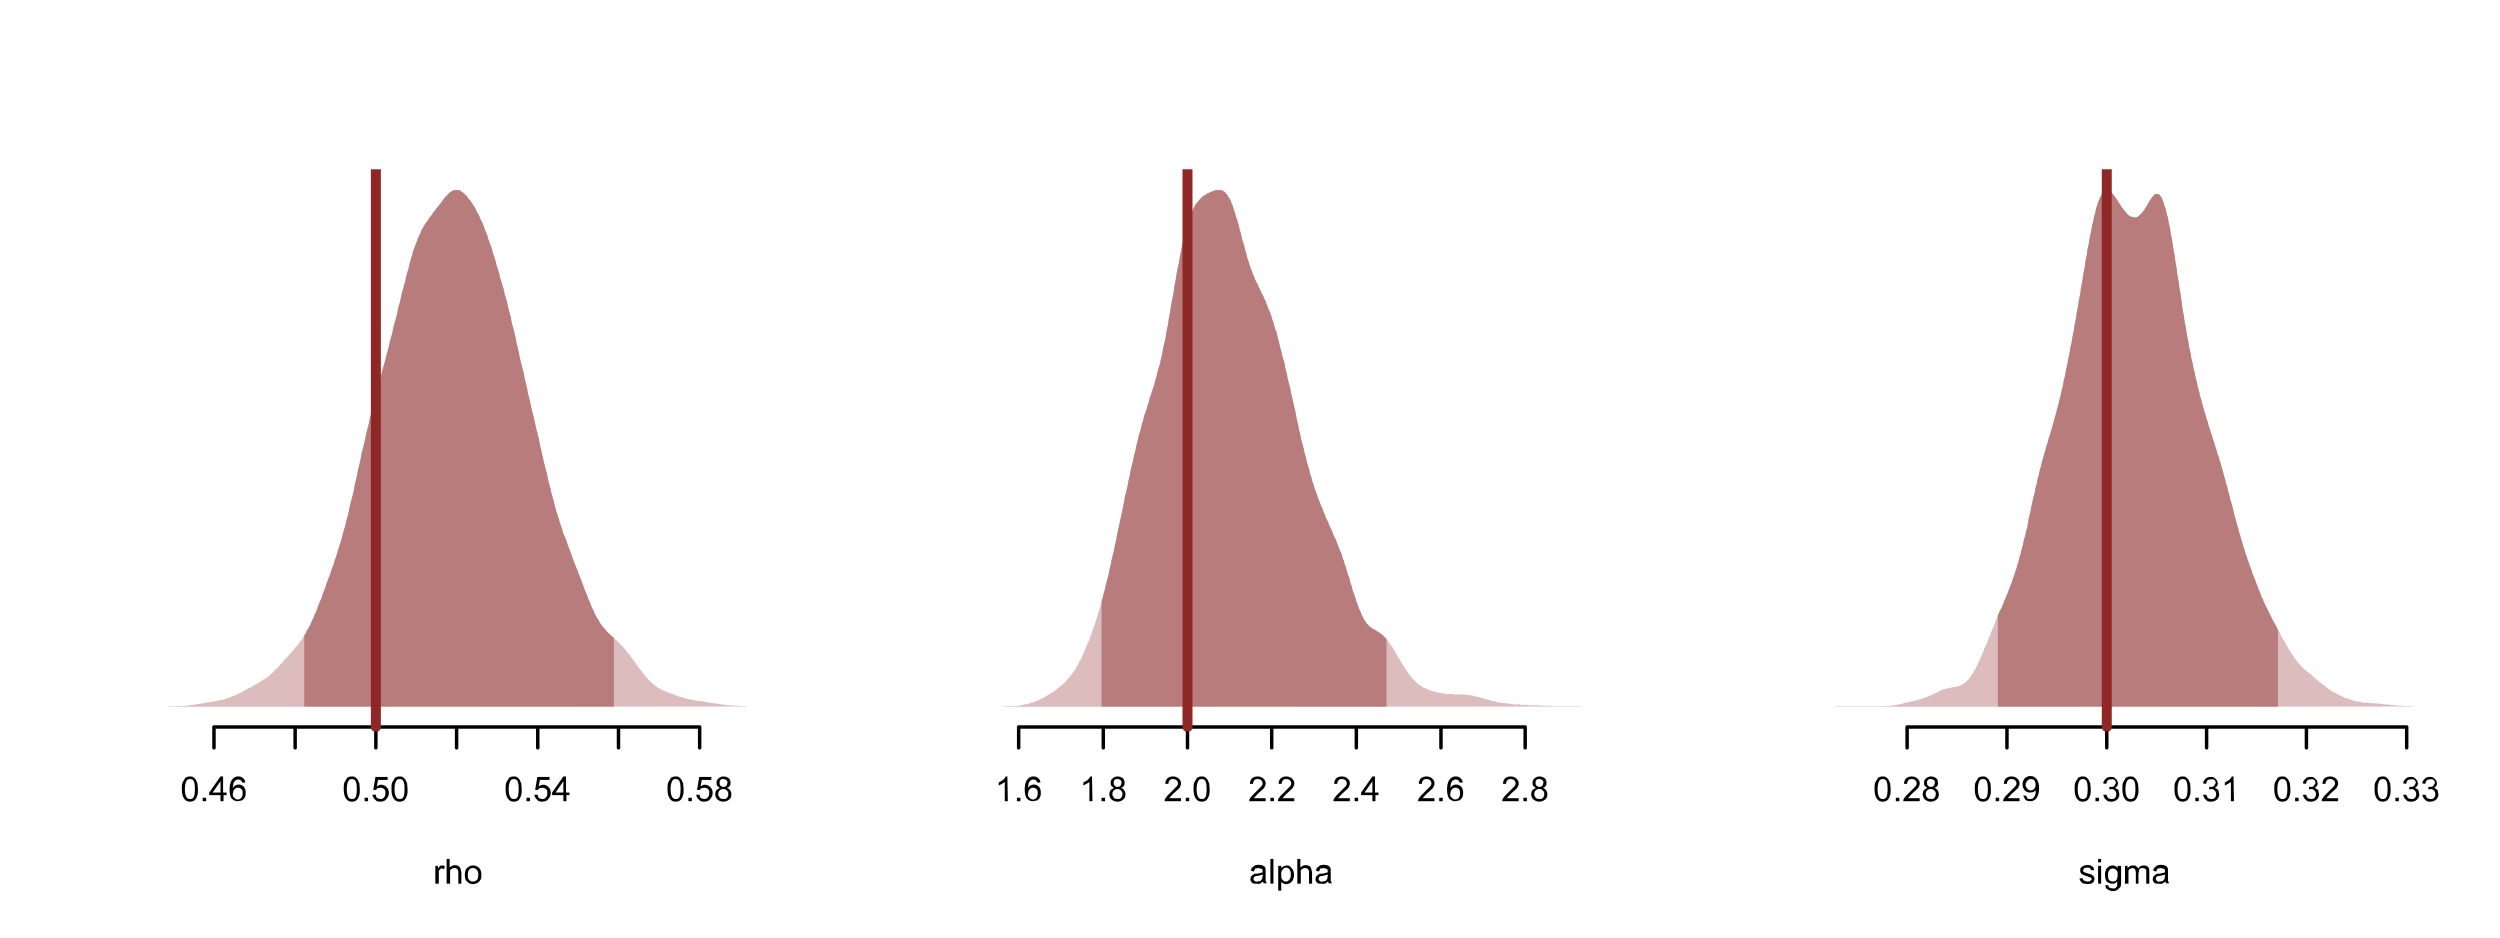<svg xmlns="http://www.w3.org/2000/svg" xmlns:xlink="http://www.w3.org/1999/xlink" viewBox="0 0 576 216"><defs><symbol overflow="visible" id="u"><path d="M.4-1.3h.7l.3.6c.2.2.4.2.6.2l.6-.1L3-1l.3-.7v-.8-.2c0 .3-.3.4-.5.6L2-2c-.5 0-.9-.2-1.2-.5-.3-.4-.5-.8-.5-1.4 0-.6.2-1 .5-1.4.4-.3.8-.5 1.3-.5.4 0 .7.1 1 .3.3.2.6.5.7.9.2.3.3.9.3 1.6 0 .7-.1 1.3-.3 1.7a2 2 0 01-.7 1c-.3.2-.7.3-1 .3-.5 0-.9-.1-1.2-.4l-.5-1zm2.9-2.5c0-.4-.1-.7-.3-1a1 1 0 00-.8-.3 1 1 0 00-.8.4c-.2.2-.4.5-.4 1 0 .3.2.6.4.8.2.3.5.4.8.4.3 0 .6-.1.8-.4.2-.2.3-.5.3-1zm0 0"/></symbol><symbol overflow="visible" id="a"><path d="M.3-2.8c0-.7 0-1.2.2-1.6l.6-1c.3-.2.7-.3 1-.3.4 0 .6 0 .9.2l.5.5.4.9.1 1.3c0 .7 0 1.2-.2 1.6a2 2 0 01-.6 1c-.3.2-.6.3-1 .3-.6 0-1-.2-1.3-.6C.5-1 .3-1.7.3-2.8zm.7 0c0 1 .2 1.6.4 1.9.2.3.5.4.8.4.3 0 .6-.1.8-.4.2-.3.3-1 .3-1.9 0-1-.1-1.5-.3-1.9-.2-.3-.5-.4-.8-.4-.4 0-.6.1-.8.4-.2.3-.4 1-.4 1.9zm0 0"/></symbol><symbol overflow="visible" id="c"><path d="M2.6 0v-1.4H0V-2l2.6-3.7h.6V-2H4v.6h-.7V0zm0-2v-2.6L.8-2zm0 0"/></symbol><symbol overflow="visible" id="d"><path d="M4-4.3h-.8L3-4.7a1 1 0 00-.7-.3 1 1 0 00-.6.2c-.2.1-.4.4-.5.7L1-3a1.6 1.6 0 012.6-.3c.3.4.4.8.4 1.4 0 .3 0 .6-.2 1-.1.3-.4.5-.6.7l-1 .2c-.5 0-1-.2-1.4-.6C.5-1 .3-1.7.3-2.7c0-1 .2-1.8.6-2.3.4-.5.8-.7 1.4-.7.5 0 .8.1 1.1.4.3.2.5.6.5 1zM1-1.8l.1.7.5.5A1 1 0 003-.8c.2-.3.3-.6.3-1s0-.7-.3-1a1 1 0 00-.8-.3 1 1 0 00-.8.4c-.2.2-.3.5-.3.9zm0 0"/></symbol><symbol overflow="visible" id="e"><path d="M.3-1.5h.8c0 .3.1.6.3.8l.7.2c.4 0 .7-.1.9-.4.2-.2.3-.5.3-1 0-.4 0-.7-.3-.9-.2-.2-.5-.3-.9-.3l-.6.1-.4.4H.5l.5-3h2.8v.7H1.6l-.3 1.5c.3-.2.6-.4 1-.4.5 0 1 .2 1.3.6.3.3.5.7.5 1.3 0 .5-.2 1-.5 1.3-.3.5-.8.7-1.5.7C1.6.1 1.2 0 1-.3.6-.6.4-1 .3-1.5zm0 0"/></symbol><symbol overflow="visible" id="f"><path d="M1.4-3l-.6-.5C.6-3.7.6-4 .6-4.2c0-.4.1-.8.4-1 .3-.3.7-.5 1.2-.5s.9.2 1.2.4c.3.3.4.7.4 1 0 .4 0 .6-.2.8-.1.2-.3.3-.6.4a1.6 1.6 0 011 1.5c0 .5-.1.9-.5 1.2a2 2 0 01-1.3.5c-.6 0-1-.2-1.4-.5C.5-.7.3-1.1.3-1.6c0-.4.1-.7.3-1l.8-.5zm-.1-1.3c0 .3 0 .5.2.7.2.2.4.3.7.3.3 0 .5-.1.7-.3l.2-.6c0-.3 0-.5-.3-.7a1 1 0 00-.6-.2c-.3 0-.5 0-.7.2-.2.2-.2.4-.2.6zM1-1.6c0 .2 0 .4.2.5 0 .2.2.4.4.5l.6.1c.3 0 .6 0 .8-.3.2-.2.3-.5.3-.8 0-.3 0-.6-.3-.8-.2-.3-.5-.4-.8-.4A1.1 1.1 0 001-1.6zm0 0"/></symbol><symbol overflow="visible" id="g"><path d="M.5 0v-4.1h.6v.6l.5-.6.4-.1c.3 0 .5 0 .7.2l-.2.7a1 1 0 00-.5-.2c-.2 0-.3 0-.4.2l-.3.3v3zm0 0"/></symbol><symbol overflow="visible" id="h"><path d="M.5 0v-5.7h.7v2a1.7 1.7 0 012-.4c.3.2.4.4.5.6l.2.9V0h-.7v-2.6c0-.3-.1-.6-.3-.8a.9.9 0 00-.6-.2c-.2 0-.4 0-.6.2-.2 0-.3.2-.4.4v3zm0 0"/></symbol><symbol overflow="visible" id="i"><path d="M.3-2c0-.8.2-1.4.6-1.7a2 2 0 011.3-.5c.5 0 1 .2 1.4.6.3.3.5.8.5 1.5 0 .5 0 1-.2 1.2-.2.3-.4.6-.7.7a2 2 0 01-1 .3c-.6 0-1-.2-1.4-.6C.4-.8.3-1.4.3-2zM1-2c0 .5 0 .9.3 1.1.2.3.5.4.9.4.3 0 .6-.1.9-.4.2-.2.3-.6.3-1.2 0-.5-.1-.9-.4-1.1-.2-.3-.5-.4-.8-.4-.4 0-.7.1-.9.4-.2.2-.3.6-.3 1.1zm0 0"/></symbol><symbol overflow="visible" id="m"><path d="M3 0h-.7v-4.4l-.7.4-.7.4v-.7l1-.6c.3-.3.5-.5.6-.8h.4zm0 0"/></symbol><symbol overflow="visible" id="n"><path d="M4-.7V0H.2l.1-.5.5-.7.9-.9 1.2-1.2c.3-.3.4-.6.4-.8a1 1 0 00-.3-.7c-.2-.2-.5-.3-.8-.3-.3 0-.6 0-.8.3-.2.2-.3.5-.3.8H.4c0-.6.2-1 .5-1.3a2 2 0 011.3-.4c.5 0 1 .2 1.3.5.3.3.5.6.5 1 0 .3 0 .5-.2.8 0 .2-.2.4-.4.6l-1.1 1a12.3 12.3 0 00-1 1.1zm0 0"/></symbol><symbol overflow="visible" id="o"><path d="M3.2-.5l-.7.5a2 2 0 01-.8 0c-.5 0-.8 0-1-.2a1 1 0 01-.4-.9l.1-.5.4-.4.5-.3h.6l1.2-.3v-.2c0-.3 0-.5-.2-.6l-.7-.2-.8.1-.3.7L.4-3c0-.3.2-.6.3-.7l.6-.5a2.9 2.9 0 011.8 0l.5.3.2.5v2.8l.3.5h-.8l-.1-.5zm0-1.6L2-1.8a3 3 0 00-.6.1.6.6 0 00-.2 1c.2.2.4.3.7.2l.7-.1.4-.5.1-.7zm0 0"/></symbol><symbol overflow="visible" id="p"><path d="M.5 0v-5.7h.7V0zm0 0"/></symbol><symbol overflow="visible" id="q"><path d="M.5 1.6v-5.7h.7v.5l.5-.4.6-.2c.4 0 .7 0 1 .3l.6.7a2.8 2.8 0 010 2.3 1.7 1.7 0 01-1.6 1c-.2 0-.4 0-.6-.2-.2 0-.4-.2-.5-.3v2zM1.2-2c0 .5 0 .9.3 1.1.2.3.4.4.8.4.3 0 .5-.1.7-.4.3-.2.4-.6.4-1.2 0-.5-.1-.9-.3-1.2a1 1 0 00-.8-.4c-.3 0-.6.2-.8.5-.2.2-.4.6-.3 1.2zm0 0"/></symbol><symbol overflow="visible" id="b"><path d="M.7 0v-.8h.8V0zm0 0"/></symbol><symbol overflow="visible" id="v"><path d="M.3-1.5H1l.4.8.7.2c.4 0 .6 0 .9-.3.2-.2.3-.5.3-.9a1 1 0 00-.3-.7c-.2-.3-.5-.4-.8-.4l-.5.1v-.6H2c.3 0 .6 0 .8-.2l.4-.7c0-.3-.1-.5-.3-.7A1 1 0 002-5a1 1 0 00-.7.2c-.1.2-.3.5-.3.8l-.7-.1c0-.5.3-.8.6-1.1.3-.3.7-.4 1.1-.4.3 0 .6 0 .9.2l.6.6.2.7A1.2 1.2 0 013-3.1l.8.5.2 1c0 .4-.1.8-.5 1.2a2 2 0 01-1.4.5C1.6.1 1.2 0 1-.3.6-.6.4-1 .3-1.5zm0 0"/></symbol><symbol overflow="visible" id="w"><path d="M.2-1.2l.7-.1c0 .2.2.5.4.6l.7.2c.3 0 .6 0 .7-.2C3-.8 3-1 3-1c0-.2 0-.3-.2-.4L2-1.7a6 6 0 01-1-.4 1 1 0 01-.5-.4A1 1 0 01.4-3v-.5L.9-4l.5-.2a2.4 2.4 0 011.4 0l.6.4.2.7h-.7l-.2-.4a1 1 0 00-.7-.2l-.7.1L1-3l.1.2.3.2.6.2 1 .3.5.4.2.6-.2.6c-.2.3-.4.4-.6.5L2 .1C1.5 0 1 0 .8-.2.5-.5.3-.8.2-1.2zm0 0"/></symbol><symbol overflow="visible" id="x"><path d="M.5-4.9v-.8h.7v.8zM.5 0v-4.1h.7V0zm0 0"/></symbol><symbol overflow="visible" id="y"><path d="M.4.3l.7.1c0 .2 0 .4.2.5l.7.2c.3 0 .6 0 .8-.2.1-.1.3-.3.3-.5v-1c-.2.4-.6.6-1 .6C1.4 0 1-.2.6-.6.4-1 .3-1.5.3-2.1c0-.4 0-.7.2-1 .1-.4.3-.6.6-.8.3-.2.6-.3 1-.3s.8.2 1.1.6v-.5H4v3.5c0 .7 0 1.1-.2 1.4l-.6.6c-.3.2-.7.3-1 .3a2 2 0 01-1.3-.4C.5 1.1.4.8.4.3zM1-2c0 .5 0 .9.3 1.2.2.2.5.3.8.3.3 0 .6-.1.8-.3.2-.3.3-.7.3-1.2s0-.9-.3-1.1a1 1 0 00-1.6 0c-.2.2-.3.6-.3 1zm0 0"/></symbol><symbol overflow="visible" id="z"><path d="M.5 0v-4.1h.6v.6a1.4 1.4 0 011.3-.7c.3 0 .5 0 .7.2l.5.5c.3-.5.7-.7 1.2-.7.4 0 .7.1 1 .3.2.3.3.6.3 1V0h-.7v-2.6-.6L5-3.5a.8.8 0 00-.4-.1 1 1 0 00-.8.3l-.2 1V0H3v-2.7l-.2-.7-.6-.2a1 1 0 00-.5.2c-.2 0-.3.2-.4.4v3zm0 0"/></symbol><clipPath id="j"><path d="M39 162h134v1H39zm0 0"/></clipPath><clipPath id="k"><path d="M39 43h134v120H39zm0 0"/></clipPath><clipPath id="l"><path d="M85 39h3v129.5h-3zm0 0"/></clipPath><clipPath id="r"><path d="M231 162h134v1H231zm0 0"/></clipPath><clipPath id="s"><path d="M231 43h132v120H231zm0 0"/></clipPath><clipPath id="t"><path d="M272 39h3v129.5h-3zm0 0"/></clipPath><clipPath id="A"><path d="M423 162h134v1H423zm0 0"/></clipPath><clipPath id="B"><path d="M430 43h127v120H430zm0 0"/></clipPath><clipPath id="C"><path d="M484 39h3v129.5h-3zm0 0"/></clipPath></defs><path fill="#fff" d="M0 0h576v216H0z"/><path d="M49.3 167.5h111.9M49.3 167.5v4.8M68 167.5v4.8M86.6 167.5v4.8M105.2 167.5v4.8M123.9 167.5v4.8M142.5 167.5v4.8M161.2 167.5v4.8" fill="none" stroke-width=".8" stroke-linecap="round" stroke-linejoin="round" stroke="#000" stroke-miterlimit="10"/><use xlink:href="#a" x="41.6" y="184.6"/><use xlink:href="#b" x="46" y="184.6"/><use xlink:href="#c" x="48.2" y="184.6"/><use xlink:href="#d" x="52.6" y="184.6"/><use xlink:href="#a" x="78.9" y="184.6"/><use xlink:href="#b" x="83.3" y="184.6"/><use xlink:href="#e" x="85.5" y="184.6"/><use xlink:href="#a" x="89.9" y="184.6"/><use xlink:href="#a" x="116.2" y="184.6"/><use xlink:href="#b" x="120.6" y="184.6"/><use xlink:href="#e" x="122.8" y="184.6"/><use xlink:href="#c" x="127.2" y="184.6"/><use xlink:href="#a" x="153.5" y="184.6"/><use xlink:href="#b" x="157.9" y="184.6"/><use xlink:href="#e" x="160.1" y="184.6"/><use xlink:href="#f" x="164.5" y="184.6"/><use xlink:href="#g" x="99.8" y="203.6"/><use xlink:href="#h" x="102.4" y="203.6"/><use xlink:href="#i" x="106.8" y="203.6"/><g clip-path="url(#j)"><path d="M39 162.8h133" fill="none" stroke-width=".1" stroke-linecap="round" stroke-linejoin="round" stroke="#bebebe" stroke-miterlimit="10"/></g><g clip-path="url(#k)"><path d="M37.1 162.8h3.5l.6-.1h1.1l.2-.1h.8l.9-.2h.5l.3-.1.5-.1h.3l1-.2h.3l.6-.2h.8l.5-.2h.6l.2-.1h.3l.5-.2h.3l.3-.1h.3l.5-.2.3-.1.2-.1h.3l.3-.2.5-.2.3-.1.3-.1.2-.1.3-.1.3-.2.2-.1.3-.1.5-.3.3-.2.3-.1.3-.2.5-.3.3-.1.2-.2.3-.1.3-.2.5-.3.3-.1.5-.4.3-.1.3-.2.2-.2.3-.1.3-.2.3-.2.2-.2.3-.2.3-.2.2-.3.3-.2.3-.3.2-.3.3-.2.3-.3.3-.3.2-.3.3-.3.3-.3.8-1 .3-.2.2-.3.3-.3.5-.6.3-.3.3-.3.2-.4.3-.3.3-.3.3-.3.2-.4.3-.4.3-.3.2-.4.3-.5.3-.4.2-.5.3-.5.3-.5.3-.5.2-.6.3-.6.3-.6.2-.6.3-.6.3-.7.2-.7.3-.7.3-.7.3-.7.2-.7.3-.8.3-.7.2-.8.3-.7.3-.8.3-.7.2-.8.3-.8.3-.7.2-.8.3-.8.3-.9.2-.8.3-.9.3-.9.3-1 .2-.9.3-1 .3-1 .2-1 .3-1 .3-1.2.2-1.1.3-1.2.3-1.1.3-1.2.2-1.2.3-1.3.3-1.2.2-1.2.3-1.2.3-1.3.2-1.2.3-1.2.3-1.2.3-1.2.2-1.1.3-1.2.3-1.1.2-1.1.3-1.1.3-1.1.3-1 .2-1.1.3-1 .3-1.1.2-1 .3-1 .3-1 .2-1 .3-1.1.3-1 .3-1 .2-1 .3-1 .3-1.1.2-1 .3-1.1.3-1 .2-1.2.3-1 .3-1.1.3-1.1.2-1.1.3-1.1.3-1.1.2-1.1.3-1.1.3-1.1.3-1 .2-1.1.3-1 .3-1 .2-1 .3-1 .3-1 .2-.8.3-.8.3-.8.3-.7.2-.7.3-.6.3-.6.2-.6.3-.5.3-.5.2-.4.3-.4.3-.4.3-.4.2-.4.6-.7.2-.4.3-.3.5-.7.6-.7.3-.4.5-.7.3-.4.2-.3.3-.3.3-.3.3-.3.2-.2.3-.2.3-.2.2-.1.3-.1h1.1l.3.1.2.2.3.2.3.2.2.3.3.2.3.3.2.4.3.3.3.4.3.4.2.4.3.4.3.5.2.5.3.5.3.5.2.6.3.6.3.6.3.7.2.7.3.7.3.7.2.8.3.8.3.8.3.8.2.9.3.8.3 1 .2.8.3 1 .3.9.2 1 .3.9.3 1 .3 1 .2 1 .3 1 .3 1 .2 1.1.3 1.1.3 1.1.2 1.1.3 1.2.3 1.1.3 1.2.2 1.2.6 2.4.2 1.2.3 1.2.3 1.2.3 1.1.2 1.2.3 1.2.3 1.2.2 1.2.3 1.1.5 2.3.3 1.2.3 1.2.5 2.3.3 1.1.3 1.2.2 1.2.3 1.2.5 2.3.3 1.2.3 1.2.3 1.1.2 1.1.3 1.2.3 1 .2 1.1.3 1 .3 1 .2 1 .3 1 .3 1 .3.8.2.8.3.9.3.8.2.8.3.7.3.7.3.8.2.7.3.7 1 2.8.3.7.3.8.3.7.5 1.4.3.7.3.8.5 1.4.3.7.3.7.2.7.3.6.3.7.2.6.3.6.3.6.2.5.3.6.3.5.3.4.2.5.3.4.3.4.2.3.3.3.3.3.2.3.3.3.3.3.3.2.2.3.3.2.5.5.3.2.3.3.2.2.3.3.3.3.3.3.2.2.3.4.3.3.2.3.3.4.3.3.3.4.2.3.3.4.3.4.5.7.3.4.2.4.3.3.3.4.3.3.2.4.3.3.3.4.2.3.3.3.3.3.2.2.3.3.3.3.3.2.2.2.3.2.3.2.2.2.3.1.3.2.2.1.3.2h.3l.3.2.2.1.3.1.3.1.5.2.6.2.2.1.8.3.6.2h.2l.3.1.6.2h.2l.3.1.3.1.5.1h.3l.2.1h.3l.3.1.5.1h.6l.2.1h.3l.3.1h.5l.3.1.5.1h.3l.3.1h.2l.6.1h.3l1 .2h.3l1 .2H168.9l.2.1H170.4l.3.1h4.6zm0 0" fill="#dcbcbc"/></g><path d="M70.1 162.8v-16.4l.3-.4.2-.5.3-.5.3-.5.3-.5.2-.6.3-.6.3-.6.2-.6.3-.6.3-.7.2-.7.3-.7.3-.7.3-.7.2-.7.3-.8.3-.7.2-.8.3-.7.3-.8.3-.7.2-.8.3-.8.3-.7.2-.8.3-.8.3-.9.2-.8.3-.9.3-.9.3-1 .2-.9.3-1 .3-1 .2-1 .3-1 .3-1.2.2-1.1.3-1.2.3-1.1.3-1.2.2-1.2.3-1.3.3-1.2.2-1.2.3-1.2.3-1.3.2-1.2.3-1.2.3-1.2.3-1.2.2-1.1.3-1.2.3-1.1.2-1.1.3-1.1.3-1.1.3-1 .2-1.1.3-1 .3-1.1.2-1 .3-1 .3-1 .2-1 .3-1.1.3-1 .3-1 .2-1 .3-1 .3-1.1.2-1 .3-1.1.3-1 .2-1.2.3-1 .3-1.1.3-1.1.2-1.1.3-1.1.3-1.1.2-1.1.3-1.1.3-1.1.3-1 .2-1.1.3-1 .3-1 .2-1 .3-1 .3-1 .2-.8.3-.8.3-.8.3-.7.2-.7.3-.6.3-.6.2-.6.3-.5.3-.5.2-.4.3-.4.3-.4.3-.4.2-.4.6-.7.2-.4.3-.3.5-.7.6-.7.3-.4.5-.7.3-.4.2-.3.3-.3.3-.3.3-.3.2-.2.3-.2.3-.2.2-.1.3-.1h1.1l.3.1.2.2.3.2.3.2.2.3.3.2.3.3.2.4.3.3.3.4.3.4.2.4.3.4.3.5.2.5.3.5.3.5.2.6.3.6.3.6.3.7.2.7.3.7.3.7.2.8.3.8.3.8.3.8.2.9.3.8.3 1 .2.8.3 1 .3.9.2 1 .3.9.3 1 .3 1 .2 1 .3 1 .3 1 .2 1.1.3 1.1.3 1.1.2 1.1.3 1.2.3 1.1.3 1.2.2 1.2.6 2.4.2 1.2.3 1.2.3 1.2.3 1.1.2 1.2.3 1.2.3 1.2.2 1.2.3 1.1.5 2.3.3 1.2.3 1.2.5 2.3.3 1.1.3 1.2.2 1.2.3 1.2.5 2.3.3 1.2.3 1.2.3 1.1.2 1.1.3 1.2.3 1 .2 1.1.3 1 .3 1 .2 1 .3 1 .3 1 .3.8.2.8.3.9.3.8.2.8.3.7.3.7.3.8.2.7.3.7 1 2.8.3.7.3.8.3.7.5 1.4.3.7.3.8.5 1.4.3.7.3.7.2.7.3.6.3.7.2.6.3.6.3.6.2.5.3.6.3.5.3.4.2.5.3.4.3.4.2.3.3.3.3.3.2.3.3.3.3.3.3.2.2.3.3.2.3.2v15.9zm0 0" fill="#b97c7c"/><g clip-path="url(#l)"><path d="M86.6 167.5V39" fill="none" stroke-width="2.3" stroke-linecap="round" stroke-linejoin="round" stroke="#8f2727" stroke-miterlimit="10"/></g><path d="M234.7 167.5h116.7M234.7 167.5v4.8M254.2 167.5v4.8M273.6 167.5v4.8M293 167.5v4.8M312.5 167.5v4.8M332 167.5v4.8M351.4 167.5v4.8" fill="none" stroke-width=".8" stroke-linecap="round" stroke-linejoin="round" stroke="#000" stroke-miterlimit="10"/><use xlink:href="#m" x="229.2" y="184.6"/><use xlink:href="#b" x="233.6" y="184.6"/><use xlink:href="#d" x="235.8" y="184.6"/><use xlink:href="#m" x="248.7" y="184.6"/><use xlink:href="#b" x="253.1" y="184.6"/><use xlink:href="#f" x="255.3" y="184.6"/><use xlink:href="#n" x="268.1" y="184.6"/><use xlink:href="#b" x="272.5" y="184.6"/><use xlink:href="#a" x="274.7" y="184.6"/><use xlink:href="#n" x="287.6" y="184.6"/><use xlink:href="#b" x="292" y="184.6"/><use xlink:href="#n" x="294.2" y="184.6"/><use xlink:href="#n" x="307" y="184.6"/><use xlink:href="#b" x="311.4" y="184.6"/><use xlink:href="#c" x="313.6" y="184.6"/><use xlink:href="#n" x="326.5" y="184.6"/><use xlink:href="#b" x="330.9" y="184.6"/><use xlink:href="#d" x="333.1" y="184.6"/><g><use xlink:href="#n" x="345.9" y="184.6"/><use xlink:href="#b" x="350.3" y="184.6"/><use xlink:href="#f" x="352.5" y="184.6"/></g><g><use xlink:href="#o" x="287.8" y="203.6"/><use xlink:href="#p" x="292.2" y="203.6"/><use xlink:href="#q" x="294" y="203.6"/><use xlink:href="#h" x="298.4" y="203.6"/><use xlink:href="#o" x="302.8" y="203.6"/></g><g clip-path="url(#r)"><path d="M231 162.8h133" fill="none" stroke-width=".1" stroke-linecap="round" stroke-linejoin="round" stroke="#bebebe" stroke-miterlimit="10"/></g><g clip-path="url(#s)"><path d="M230.3 162.8h2.3l.5-.1h1.1l.2-.1h.5l.3-.1h.2l.6-.2h.5l.2-.1.3-.1h.3l.2-.2h.3l.2-.1.3-.1.2-.1.3-.1.3-.1.5-.3h.2l.3-.2.3-.1.5-.3.2-.2.3-.1.3-.2.2-.1.3-.2.2-.2.3-.1.2-.2.3-.2.3-.2.2-.2.3-.2.2-.2.3-.2.3-.3.2-.2.3-.2.2-.3.3-.3.2-.3.3-.3.3-.3.2-.3.3-.4.2-.3.3-.4.3-.4.2-.5.3-.4.2-.5.3-.5.3-.5.2-.6.3-.5.2-.6.3-.6.2-.6.3-.7.3-.6.2-.7.3-.7.2-.7.3-.8.3-.8.2-.7.3-.9.2-.8.3-.9.3-.8.2-1 .3-1 .2-.9.3-1 .2-1 .3-1.1.3-1.1.2-1.1.3-1.2.2-1.1.3-1.2.3-1.2.2-1.2.3-1.2.2-1.2.3-1.3.5-2.4.3-1.3.5-2.5.2-1.2.3-1.2.3-1.2.2-1.2.3-1.2.2-1.2.3-1.2.3-1.1.2-1.2.3-1 .2-1.1.3-1.1.2-1 .3-1 .3-1 .2-1 .3-.8.2-1 .3-.8.3-.8.2-.8.3-.9.2-.8.3-.8.2-.8.3-.8.3-.9.2-.9.3-.9.2-1 .3-1 .3-1 .2-1 .3-1.2.2-1.3.3-1.2.3-1.3.2-1.4.3-1.4.2-1.4.3-1.5.2-1.5.3-1.5.3-1.5.2-1.5.3-1.5.2-1.4.3-1.5.3-1.3.2-1.4.3-1.3.2-1.2.3-1.2.2-1 .3-1 .3-1 .2-.9.3-.8.2-.7.3-.7.3-.6.2-.5.3-.5.2-.4.3-.4.3-.3.2-.3.3-.3.2-.2.3-.3.2-.2.3-.1.3-.2.2-.2.3-.1.2-.1.3-.1.3-.2h.2l.3-.2h.2l.3-.1h1.3l.2.1.3.2.3.2.2.3.3.3.2.4.3.4.3.6.2.6.3.6.2.8.3.8.2.8.3.9.3 1 .2.9.3 1 .2 1 .3 1 .3.9.2 1 .3.9.2.9.3.8.2.8.3.8.3.7.2.7.3.6.2.6.3.6.3.5.2.6.3.5.2.5.3.6.3.5.2.6.3.5.2.6.3.7.2.6.3.7.3.7.2.8.3.8.2.8.3.9.3.8.2 1 .3 1 .2 1 .3 1 .2 1 .3 1 .3 1 .2 1.2.3 1.1.2 1.1.3 1.2.3 1.1.2 1.2.3 1.2.8 3.5.2 1.2.3 1.2.2 1.2.3 1.1.2 1.1.3 1.1.3 1.1.2 1 .3 1 .2 1 .3 1 .3 1 .2.9.3.8.2.9.3.8.2.8.3.7.3.8.2.7.3.7.2.6.3.7.3.6.2.7.3.6.2.6.3.6.3.6.2.6.3.6.5 1.1.2.6.3.6.3.6.2.6.3.7.2.6.3.7.3.7.2.8.3.7.2.8.3.8.2.8.3.9.3.8.2.9.3.8.2.9.3.8.3.8.2.8.3.7.2.7.3.7.3.6.2.6.3.5.2.5.3.4.2.3.3.4.3.3.2.2.3.2.2.2.3.2.3.1.5.3.2.2.3.1.2.2.3.2.3.2.2.2.3.3.2.2.3.3.3.4.2.3.3.4.2.3.3.4.3.4.2.5.3.4.2.4.3.5.2.4.3.4.3.5.2.4.3.4.2.4.3.4.3.4.2.4.3.3.2.4.3.3.2.3.3.3.3.3.2.2.3.3.2.2.3.2.3.2.2.2.3.1.2.2.3.1.3.1.2.2h.3l.2.2h.3l.2.2h.3l.3.1h.2l.3.2h.5l.3.1.2.1h.5l.3.1h.5l.3.1h1.3l.2.1h2.6l.3.1h.5l.2.1h.6l.2.1h.3l.5.2.5.1h.3l.2.2h.3l.5.2h.3l.2.1.3.1h.2l.3.1.5.2h.3l.2.1h.3l.5.2h.5l.3.1.5.1h.5l.3.1h.7l.3.1 1 .1h1.1l.2.1h1.6l.2.1h2.6l.3.1H357.5l.3.1h4.6zm0 0" fill="#dcbcbc"/></g><path d="M253.8 162.8v-24.2l.3-1 .2-.9.3-1 .2-1 .3-1.1.3-1.1.2-1.1.3-1.2.2-1.1.3-1.2.3-1.2.2-1.2.3-1.2.2-1.2.3-1.3.5-2.4.3-1.3.5-2.5.2-1.2.3-1.2.3-1.2.2-1.2.3-1.2.2-1.2.3-1.2.3-1.1.2-1.2.3-1 .2-1.1.3-1.1.2-1 .3-1 .3-1 .2-1 .3-.8.2-1 .3-.8.3-.8.2-.8.3-.9.2-.8.3-.8.2-.8.3-.8.3-.9.2-.9.3-.9.2-1 .3-1 .3-1 .2-1 .3-1.2.2-1.3.3-1.2.3-1.3.2-1.4.3-1.4.2-1.4.3-1.5.2-1.5.3-1.5.3-1.5.2-1.5.3-1.5.2-1.4.3-1.5.3-1.3.2-1.4.3-1.3.2-1.2.3-1.2.2-1 .3-1 .3-1 .2-.9.3-.8.2-.7.3-.7.3-.6.2-.5.3-.5.2-.4.3-.4.3-.3.2-.3.3-.3.2-.2.3-.3.2-.2.3-.1.3-.2.2-.2.3-.1.2-.1.3-.1.3-.2h.2l.3-.2h.2l.3-.1h1.3l.2.1.3.2.3.2.2.3.3.3.2.4.3.4.3.6.2.6.3.6.2.8.3.8.2.8.3.9.3 1 .2.9.3 1 .2 1 .3 1 .3.9.2 1 .3.9.2.9.3.8.2.8.3.8.3.7.2.7.3.6.2.6.3.6.3.5.2.6.3.5.2.5.3.6.3.5.2.6.3.5.2.6.3.7.2.6.3.7.3.7.2.8.3.8.2.8.3.9.3.8.2 1 .3 1 .2 1 .3 1 .2 1 .3 1 .3 1 .2 1.2.3 1.1.2 1.1.3 1.2.3 1.1.2 1.2.3 1.2.8 3.5.2 1.2.3 1.2.2 1.2.3 1.1.2 1.1.3 1.1.3 1.1.2 1 .3 1 .2 1 .3 1 .3 1 .2.9.3.8.2.9.3.8.2.8.3.7.3.8.2.7.3.7.2.6.3.7.3.6.2.7.3.6.2.6.3.6.3.6.2.6.3.6.5 1.1.2.6.3.6.3.6.2.6.3.7.2.6.3.7.3.7.2.8.3.7.2.8.3.8.2.8.3.9.3.8.2.9.3.8.2.9.3.8.3.8.2.8.3.7.2.7.3.7.3.6.2.6.3.5.2.5.3.4.2.3.3.4.3.3.2.2.3.2.2.2.3.2.3.1.5.3.2.2.3.1.2.2.3.2.3.2.2.2.3.3.2.2.3.3v15.6zm0 0" fill="#b97c7c"/><g clip-path="url(#t)"><path d="M273.6 167.5V39" fill="none" stroke-width="2.3" stroke-linecap="round" stroke-linejoin="round" stroke="#8f2727" stroke-miterlimit="10"/></g><path d="M439.4 167.5h115M439.4 167.5v4.8M462.4 167.5v4.8M485.4 167.5v4.8M508.4 167.5v4.8M531.4 167.5v4.8M554.5 167.5v4.8" fill="none" stroke-width=".8" stroke-linecap="round" stroke-linejoin="round" stroke="#000" stroke-miterlimit="10"/><g><use xlink:href="#a" x="431.6" y="184.6"/><use xlink:href="#b" x="436.1" y="184.6"/><use xlink:href="#n" x="438.3" y="184.6"/><use xlink:href="#f" x="442.7" y="184.6"/></g><g><use xlink:href="#a" x="454.7" y="184.6"/><use xlink:href="#b" x="459.1" y="184.6"/><use xlink:href="#n" x="461.3" y="184.6"/><use xlink:href="#u" x="465.7" y="184.6"/></g><g><use xlink:href="#a" x="477.7" y="184.6"/><use xlink:href="#b" x="482.1" y="184.6"/><use xlink:href="#v" x="484.3" y="184.6"/><use xlink:href="#a" x="488.7" y="184.6"/></g><g><use xlink:href="#a" x="500.7" y="184.6"/><use xlink:href="#b" x="505.1" y="184.6"/><use xlink:href="#v" x="507.3" y="184.6"/><use xlink:href="#m" x="511.7" y="184.6"/></g><g><use xlink:href="#a" x="523.7" y="184.6"/><use xlink:href="#b" x="528.1" y="184.6"/><use xlink:href="#v" x="530.3" y="184.6"/><use xlink:href="#n" x="534.7" y="184.6"/></g><g><use xlink:href="#a" x="546.8" y="184.6"/><use xlink:href="#b" x="551.2" y="184.6"/><use xlink:href="#v" x="553.4" y="184.6"/><use xlink:href="#v" x="557.8" y="184.6"/></g><g><use xlink:href="#w" x="478.9" y="203.6"/><use xlink:href="#x" x="482.9" y="203.6"/><use xlink:href="#y" x="484.7" y="203.6"/><use xlink:href="#z" x="489.1" y="203.6"/><use xlink:href="#o" x="495.7" y="203.6"/></g><g clip-path="url(#A)"><path d="M423 162.8h133" fill="none" stroke-width=".1" stroke-linecap="round" stroke-linejoin="round" stroke="#bebebe" stroke-miterlimit="10"/></g><g clip-path="url(#B)"><path d="M430.9 162.8h2.7l.5-.1h1l.3-.1h.5l.2-.1h.3l.5-.1h.2l.3-.1h.2l.3-.1h.2l.8-.3h.5l.2-.1.3-.1.5-.1h.2l1-.3h.3l.2-.1.3-.1h.2l.3-.2h.2l.3-.1.2-.1.3-.1.2-.1.3-.1.2-.1.3-.1.2-.1.3-.2h.2l.5-.3.3-.2h.2l.5-.3.3-.1.2-.1.3-.1h.2l.3-.2h.5l.2-.1h.2l.3-.1h.2l.3-.1h.5l.2-.1.3-.1h.2l.3-.2h.2l.3-.2.2-.1.3-.2.2-.2.3-.2.2-.3.3-.2.2-.3.3-.4.2-.3.3-.4.2-.5.3-.4.2-.5.3-.5.2-.5.3-.6.2-.5.3-.6.2-.6.3-.6.2-.6.3-.6 1-2.5.2-.6.3-.6.5-1.2.2-.6.3-.6.2-.6.5-1.2.3-.5.5-1.2.2-.6.3-.6.2-.6.3-.6.2-.6.3-.7.2-.6.3-.7.2-.7.3-.8.2-.7.3-.8.2-.8.3-.9.2-.9.3-.9.2-1 .3-1 .2-1 .3-1 .2-1 .3-1.1.2-1.1.2-1.2.3-1 .2-1.2.5-2.3.3-1 .2-1.2.3-1 .2-1.1.3-1 .2-1 .3-1 .2-1 .3-.9.2-.8.3-1 .2-.8.3-.8.2-.9.3-.8.2-.8.3-.9.2-.8.3-1 .2-.8.3-1 .2-.9.3-1 .2-1 .3-1 .2-1.1.3-1.1.2-1.2.3-1.1.2-1.2.3-1.3.2-1.2.3-1.3.2-1.3.3-1.3.2-1.3.3-1.4.2-1.4.3-1.4.2-1.4.3-1.5.2-1.4.3-1.5.2-1.5.3-1.5.2-1.4.3-1.5.2-1.5.3-1.4.2-1.5.3-1.3.2-1.4.3-1.3.2-1.2.3-1.2.2-1 .3-1.1.2-1 .3-.8.2-.7.3-.7.2-.5.3-.5.2-.4.3-.3.2-.1.3-.1h.7l.2.3.3.2.2.3.3.3.2.3.3.4.2.3.5.8.3.4.2.4.3.4.2.3.3.3.2.3.3.3.2.3.3.2.2.2.3.1.2.1h.3l.2.1h.5l.3-.1.2-.2.3-.2.2-.2.3-.3.2-.3.3-.3.2-.4.3-.4.2-.4.3-.4.2-.5.3-.4.2-.3.3-.4.2-.2.3-.3.2-.1h.5l.3.1.2.3.3.3.2.5.3.7.2.7.3.8.2 1 .3 1 .2 1.2.3 1.3.2 1.4.3 1.4.2 1.5.3 1.5.2 1.6.3 1.6.2 1.7.3 1.6.2 1.6.3 1.6.2 1.6.2 1.6.3 1.5.2 1.5.3 1.5.2 1.4.3 1.3.2 1.4.3 1.3.2 1.2.3 1.2.2 1.2.3 1.1.2 1.1.3 1 .2 1.1.3 1 .2 1 .3 1 .2.8.3 1 .2.8.3.9.2.8.3.8.2.9.3.8.2.7.3.8.2.8.3.8.2.8.3.8.2.8.3.8.2.8.3.8.2.9.3.9.2.8.3 1 .2.9.3.9.2 1 .3.9.2 1 .3.9.5 1.9.2 1 .3.9.2.9.3.9.2.9.3.9.2.8.3.9.2.8.3.8.2.8.3.7.2.8.3.7.2.7.3.7.2.7.3.7.2.6.3.7.2.6.3.7.2.6.3.6.2.6.2.6.3.5.2.6.3.6.2.5.3.5.2.5.3.5.2.5.3.5.2.5.3.5.2.4.3.5.5 1 .2.4.3.4.2.5.5.9.3.4.2.5.3.4.2.4.3.5.2.4.3.4.2.4.3.4.2.3.3.4.2.3.3.3.2.3.3.3.2.3.3.3.2.2.3.3.2.2.3.2.2.2.3.2.2.2.3.2.5.4.2.3.3.2.2.2.3.2.2.2.8.6.2.2.3.2.5.4.2.2.3.2.2.2.3.1.2.2.3.2.2.1.3.2h.2l.3.2.2.2h.3l.2.2.2.1.3.1.2.1.5.3h.3l.5.2.5.2h.2l.3.2h.2l.5.2h.5l.3.1h.2l.8.2h1.2l.3.1h1l.2.1h.8l.7.1h.3l.2.1h1l.3.1h.5l.5.1h.5l.7.1h1l.3.1h4.2zm0 0" fill="#dcbcbc"/></g><path d="M460.3 162.8v-20.9l.5-1.2.3-.5.5-1.2.2-.6.3-.6.2-.6.3-.6.2-.6.3-.7.2-.6.3-.7.2-.7.3-.8.2-.7.3-.8.2-.8.3-.9.2-.9.3-.9.2-1 .3-1 .2-1 .3-1 .2-1 .3-1.1.2-1.1.2-1.2.3-1 .2-1.2.5-2.3.3-1 .2-1.2.3-1 .2-1.1.3-1 .2-1 .3-1 .2-1 .3-.9.2-.8.3-1 .2-.8.3-.8.2-.9.3-.8.2-.8.3-.9.2-.8.3-1 .2-.8.3-1 .2-.9.3-1 .2-1 .3-1 .2-1.1.3-1.1.2-1.2.3-1.1.2-1.2.3-1.3.2-1.2.3-1.3.2-1.3.3-1.3.2-1.3.3-1.4.2-1.4.3-1.4.2-1.4.3-1.5.2-1.4.3-1.5.2-1.5.3-1.5.2-1.4.3-1.5.2-1.5.3-1.4.2-1.5.3-1.3.2-1.4.3-1.3.2-1.2.3-1.2.2-1 .3-1.1.2-1 .3-.8.2-.7.3-.7.2-.5.3-.5.2-.4.3-.3.2-.1.3-.1h.7l.2.3.3.2.2.3.3.3.2.3.3.4.2.3.5.8.3.4.2.4.3.4.2.3.3.3.2.3.3.3.2.3.3.2.2.2.3.1.2.1h.3l.2.1h.5l.3-.1.2-.2.3-.2.2-.2.3-.3.2-.3.3-.3.2-.4.3-.4.2-.4.3-.4.2-.5.3-.4.2-.3.3-.4.2-.2.3-.3.2-.1h.5l.3.1.2.3.3.3.2.5.3.7.2.7.3.8.2 1 .3 1 .2 1.2.3 1.3.2 1.4.3 1.4.2 1.5.3 1.5.2 1.6.3 1.6.2 1.7.3 1.6.2 1.6.3 1.6.2 1.6.2 1.6.3 1.5.2 1.5.3 1.5.2 1.4.3 1.3.2 1.4.3 1.3.2 1.2.3 1.2.2 1.2.3 1.1.2 1.1.3 1 .2 1.1.3 1 .2 1 .3 1 .2.8.3 1 .2.8.3.9.2.8.3.8.2.9.3.8.2.7.3.8.2.8.3.8.2.8.3.8.2.8.3.8.2.8.3.8.2.9.3.9.2.8.3 1 .2.9.3.9.2 1 .3.9.2 1 .3.9.5 1.9.2 1 .3.9.2.9.3.9.2.9.3.9.2.8.3.9.2.8.3.8.2.8.3.7.2.8.3.7.2.7.3.7.2.7.3.7.2.6.3.7.2.6.3.7.2.6.3.6.2.6.2.6.3.5.2.6.3.6.2.5.3.5.2.5.3.5.2.5.3.5.2.5.3.5.2.4.3.5.5 1v17.7zm0 0" fill="#b97c7c"/><g clip-path="url(#C)"><path d="M485.4 167.5V39" fill="none" stroke-width="2.3" stroke-linecap="round" stroke-linejoin="round" stroke="#8f2727" stroke-miterlimit="10"/></g></svg>